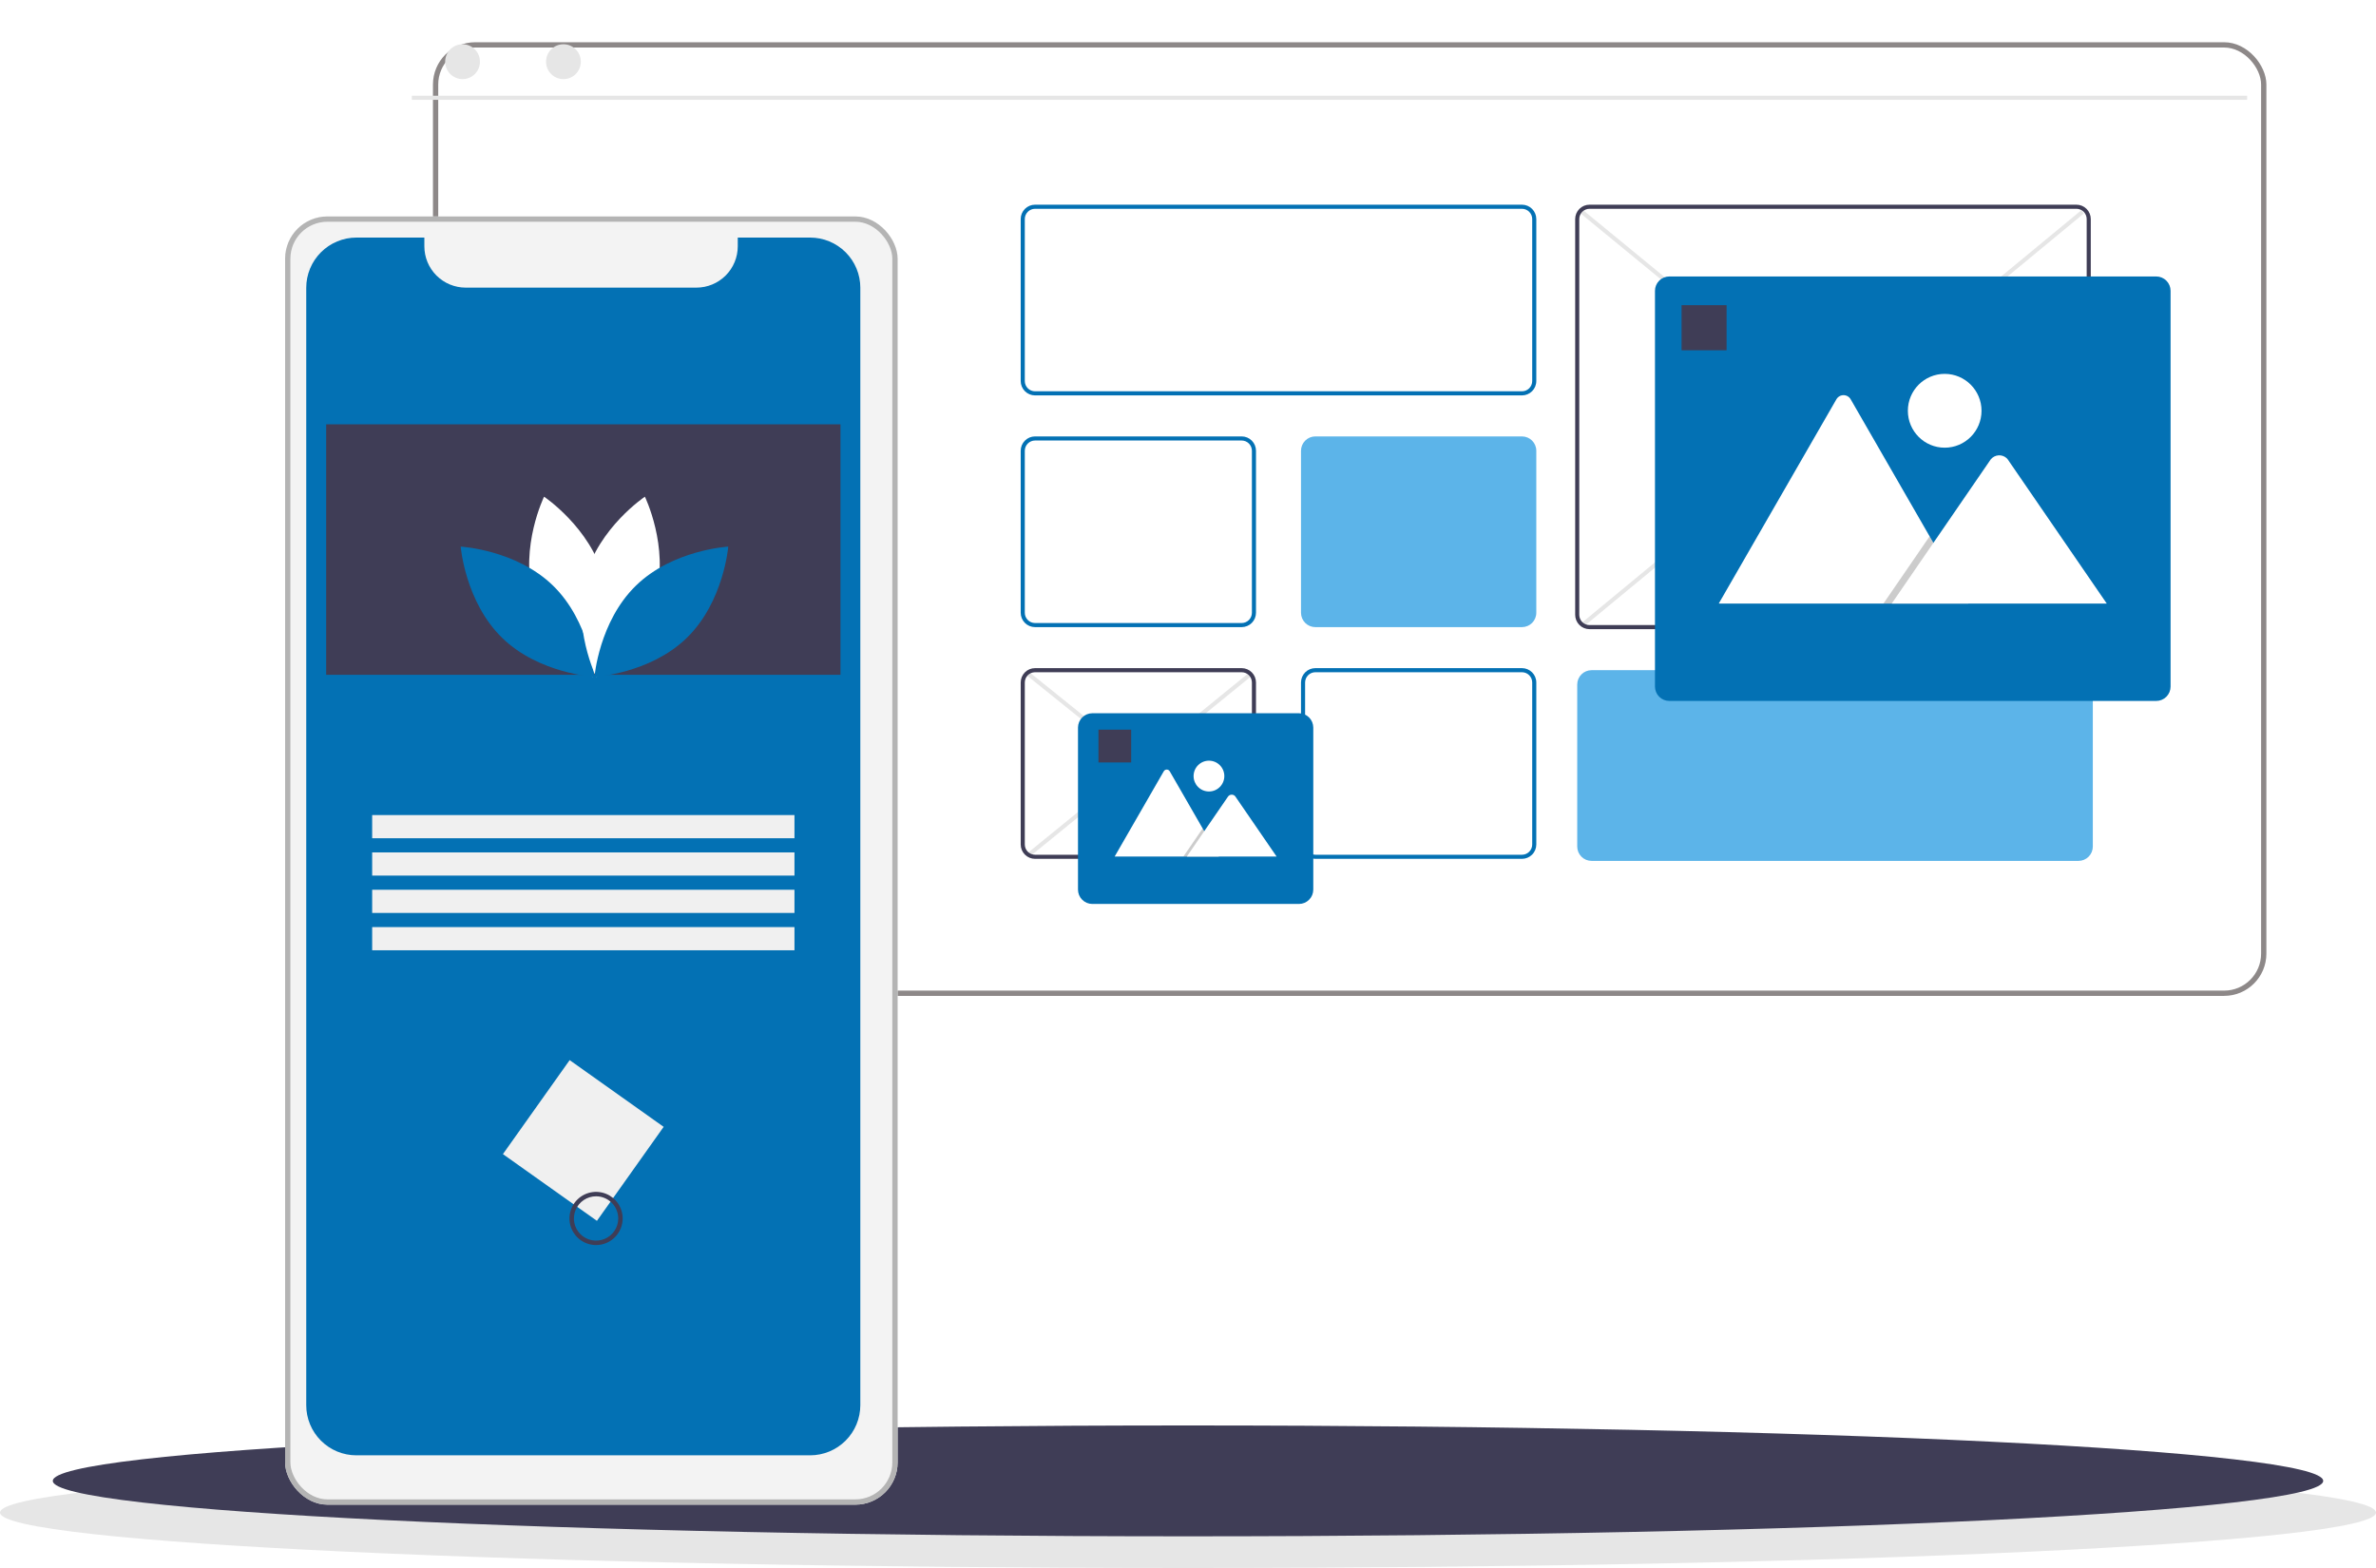 <svg width="450" height="297" viewBox="0 0 450 297" fill="none" xmlns="http://www.w3.org/2000/svg">
<path opacity="0.1" d="M225 297C349.264 297 450 292.299 450 286.5C450 280.701 349.264 276 225 276C100.736 276 0 280.701 0 286.5C0 292.299 100.736 297 225 297Z" fill="black"/>
<path d="M225 291C343.741 291 440 286.299 440 280.5C440 274.701 343.741 270 225 270C106.259 270 10 274.701 10 280.5C10 286.299 106.259 291 225 291Z" fill="#3F3D56"/>
<g filter="url(#filter0_d)">
<rect x="78" y="4" width="347.238" height="180.634" rx="8" fill="white"/>
<rect x="78.5" y="4.5" width="346.238" height="179.634" rx="7.5" stroke="#8D8888"/>
</g>
<path d="M195.092 127.43L194.607 128.036L236.313 161.609L236.798 161.004L195.092 127.43Z" fill="#E6E6E6"/>
<path d="M236.313 127.623L194.603 161.595L195.092 162.198L236.802 128.226L236.313 127.623Z" fill="#E6E6E6"/>
<path d="M299.885 39.854L299.393 40.455L394.18 118.309L394.672 117.708L299.885 39.854Z" fill="#E6E6E6"/>
<path d="M394.167 39.84L299.405 118.112L299.898 118.711L394.66 40.44L394.167 39.84Z" fill="#E6E6E6"/>
<path d="M425.594 18.132H78V18.909H425.594V18.132Z" fill="#E6E6E6"/>
<path d="M288.254 74.894H196.027C195.308 74.893 194.618 74.606 194.11 74.097C193.601 73.587 193.315 72.896 193.315 72.175V41.49C193.315 40.77 193.601 40.078 194.11 39.569C194.618 39.059 195.308 38.772 196.027 38.772H288.254C288.973 38.772 289.663 39.059 290.171 39.569C290.68 40.078 290.966 40.77 290.966 41.49V72.175C290.966 72.896 290.68 73.587 290.171 74.097C289.663 74.606 288.973 74.893 288.254 74.894V74.894ZM196.027 39.548C195.513 39.549 195.021 39.754 194.658 40.118C194.295 40.482 194.09 40.975 194.09 41.49V72.175C194.09 72.69 194.295 73.184 194.658 73.548C195.021 73.912 195.513 74.117 196.027 74.117H288.254C288.768 74.117 289.26 73.912 289.623 73.548C289.987 73.184 290.191 72.69 290.191 72.175V41.49C290.191 40.975 289.987 40.482 289.623 40.118C289.26 39.754 288.768 39.549 288.254 39.548H196.027Z" fill="#0371B4"/>
<path d="M393.656 163.064H301.429C300.71 163.063 300.02 162.776 299.512 162.267C299.003 161.757 298.717 161.066 298.717 160.345V129.66C298.717 128.939 299.003 128.248 299.512 127.739C300.02 127.229 300.71 126.942 301.429 126.941H393.656C394.375 126.942 395.064 127.229 395.573 127.739C396.082 128.248 396.368 128.939 396.368 129.66V160.345C396.368 161.066 396.082 161.757 395.573 162.267C395.064 162.776 394.375 163.063 393.656 163.064Z" fill="#5CB4E9"/>
<path d="M235.165 118.785H196.027C195.308 118.784 194.619 118.498 194.11 117.988C193.601 117.478 193.315 116.787 193.315 116.066V85.382C193.315 84.661 193.601 83.97 194.11 83.46C194.618 82.95 195.308 82.663 196.027 82.663H235.165C235.885 82.663 236.574 82.95 237.083 83.46C237.591 83.97 237.877 84.661 237.878 85.382V116.066C237.877 116.787 237.591 117.478 237.083 117.988C236.574 118.498 235.885 118.784 235.165 118.785V118.785ZM196.027 83.439C195.513 83.44 195.021 83.645 194.658 84.009C194.295 84.373 194.09 84.867 194.09 85.382V116.066C194.09 116.581 194.295 117.075 194.658 117.439C195.021 117.803 195.513 118.008 196.027 118.008H235.165C235.679 118.008 236.172 117.803 236.535 117.439C236.898 117.075 237.102 116.581 237.103 116.066V85.382C237.102 84.867 236.898 84.373 236.535 84.009C236.172 83.645 235.679 83.44 235.165 83.439H196.027Z" fill="#0371B4"/>
<path d="M288.254 118.785H249.116C248.396 118.784 247.707 118.498 247.198 117.988C246.69 117.478 246.404 116.787 246.403 116.066V85.382C246.404 84.661 246.69 83.97 247.198 83.46C247.707 82.95 248.396 82.663 249.116 82.663H288.254C288.973 82.663 289.663 82.95 290.171 83.46C290.68 83.97 290.966 84.661 290.966 85.382V116.066C290.966 116.787 290.68 117.478 290.171 117.988C289.663 118.498 288.973 118.784 288.254 118.785V118.785Z" fill="#5CB4E9"/>
<path d="M235.165 162.676H196.027C195.308 162.675 194.619 162.388 194.11 161.878C193.601 161.369 193.315 160.678 193.315 159.957V129.272C193.315 128.551 193.601 127.86 194.11 127.35C194.619 126.841 195.308 126.554 196.027 126.553H235.165C235.885 126.554 236.574 126.841 237.083 127.35C237.591 127.86 237.877 128.551 237.878 129.272V159.957C237.877 160.678 237.591 161.369 237.083 161.878C236.574 162.388 235.885 162.675 235.165 162.676V162.676ZM196.027 127.33C195.513 127.331 195.021 127.535 194.658 127.9C194.295 128.264 194.09 128.757 194.09 129.272V159.957C194.09 160.472 194.295 160.965 194.658 161.329C195.021 161.693 195.513 161.898 196.027 161.899H235.165C235.679 161.898 236.172 161.693 236.535 161.329C236.898 160.965 237.102 160.472 237.103 159.957V129.272C237.102 128.757 236.898 128.264 236.535 127.9C236.172 127.535 235.679 127.331 235.165 127.33H196.027Z" fill="#3F3D56"/>
<path d="M288.254 162.676H249.116C248.396 162.675 247.707 162.388 247.198 161.878C246.69 161.369 246.404 160.678 246.403 159.957V129.272C246.404 128.551 246.69 127.86 247.198 127.35C247.707 126.841 248.396 126.554 249.116 126.553H288.254C288.973 126.554 289.663 126.841 290.171 127.35C290.68 127.86 290.966 128.551 290.966 129.272V159.957C290.966 160.678 290.68 161.369 290.171 161.878C289.663 162.388 288.973 162.675 288.254 162.676V162.676ZM249.116 127.33C248.602 127.331 248.109 127.535 247.746 127.9C247.383 128.264 247.179 128.757 247.178 129.272V159.957C247.179 160.472 247.383 160.965 247.746 161.329C248.109 161.693 248.602 161.898 249.116 161.899H288.254C288.768 161.898 289.26 161.693 289.623 161.329C289.987 160.965 290.191 160.472 290.191 159.957V129.272C290.191 128.757 289.987 128.264 289.623 127.9C289.26 127.535 288.768 127.331 288.254 127.33H249.116Z" fill="#0371B4"/>
<path d="M393.268 119.173H301.042C300.322 119.172 299.633 118.886 299.124 118.376C298.616 117.866 298.33 117.175 298.329 116.454V41.49C298.33 40.77 298.616 40.078 299.124 39.569C299.633 39.059 300.322 38.772 301.042 38.772H393.268C393.988 38.772 394.677 39.059 395.185 39.569C395.694 40.078 395.98 40.77 395.981 41.49V116.454C395.98 117.175 395.694 117.866 395.185 118.376C394.677 118.886 393.987 119.172 393.268 119.173V119.173ZM301.042 39.548C300.528 39.549 300.035 39.754 299.672 40.118C299.309 40.482 299.105 40.975 299.104 41.49V116.454C299.105 116.969 299.309 117.463 299.672 117.827C300.035 118.191 300.528 118.396 301.042 118.396H393.268C393.782 118.396 394.274 118.191 394.638 117.827C395.001 117.463 395.205 116.969 395.206 116.454V41.49C395.205 40.975 395.001 40.482 394.638 40.118C394.274 39.754 393.782 39.549 393.268 39.548H301.042Z" fill="#3F3D56"/>
<path d="M408.381 132.768H316.154C315.435 132.767 314.746 132.48 314.237 131.971C313.729 131.461 313.443 130.77 313.442 130.049V55.085C313.443 54.364 313.729 53.673 314.237 53.163C314.746 52.654 315.435 52.367 316.154 52.366H408.381C409.1 52.367 409.79 52.654 410.298 53.163C410.807 53.673 411.093 54.364 411.094 55.085V130.049C411.093 130.77 410.807 131.461 410.298 131.971C409.79 132.48 409.1 132.767 408.381 132.768Z" fill="#0371B4"/>
<path d="M372.79 114.318H325.705C325.646 114.319 325.588 114.314 325.529 114.304L347.798 75.641C347.934 75.401 348.131 75.2 348.37 75.061C348.608 74.922 348.879 74.848 349.155 74.848C349.431 74.848 349.702 74.922 349.941 75.061C350.179 75.2 350.376 75.401 350.512 75.641L365.457 101.587L366.173 102.829L372.79 114.318Z" fill="white"/>
<path opacity="0.2" d="M372.79 114.318H356.714L364.605 102.828L365.174 102.001L365.458 101.587L366.174 102.828L372.79 114.318Z" fill="black"/>
<path d="M399.006 114.318H358.282L366.173 102.828L366.741 102.001L377.025 87.028C377.207 86.799 377.434 86.611 377.693 86.476C377.952 86.341 378.237 86.263 378.528 86.245C378.819 86.228 379.111 86.272 379.384 86.375C379.657 86.478 379.906 86.637 380.113 86.843C380.167 86.901 380.216 86.963 380.262 87.028L399.006 114.318Z" fill="white"/>
<path d="M368.313 84.798C372.165 84.798 375.288 81.668 375.288 77.807C375.288 73.946 372.165 70.815 368.313 70.815C364.461 70.815 361.338 73.946 361.338 77.807C361.338 81.668 364.461 84.798 368.313 84.798Z" fill="white"/>
<path d="M327.005 57.804H318.479V66.349H327.005V57.804Z" fill="#3F3D56"/>
<path d="M246.016 171.221H206.877C206.158 171.22 205.469 170.933 204.96 170.423C204.452 169.914 204.166 169.223 204.165 168.502V137.817C204.166 137.096 204.452 136.405 204.96 135.895C205.469 135.386 206.158 135.099 206.877 135.098H246.016C246.735 135.099 247.424 135.386 247.933 135.895C248.441 136.405 248.727 137.096 248.728 137.817V168.502C248.727 169.223 248.441 169.914 247.933 170.423C247.424 170.933 246.735 171.22 246.016 171.221Z" fill="#0371B4"/>
<path d="M230.837 162.236H211.189C211.164 162.237 211.14 162.235 211.115 162.23L220.408 146.096C220.465 145.996 220.547 145.912 220.647 145.854C220.746 145.796 220.859 145.765 220.975 145.765C221.09 145.765 221.203 145.796 221.302 145.854C221.402 145.912 221.484 145.996 221.541 146.096L227.778 156.923L228.076 157.442L230.837 162.236Z" fill="white"/>
<path opacity="0.2" d="M230.837 162.237H224.129L227.422 157.442L227.659 157.097L227.777 156.924L228.076 157.442L230.837 162.237Z" fill="black"/>
<path d="M241.777 162.236H224.783L228.076 157.442L228.313 157.096L232.605 150.848C232.68 150.753 232.775 150.674 232.884 150.618C232.992 150.562 233.11 150.529 233.232 150.522C233.353 150.514 233.475 150.533 233.589 150.576C233.703 150.619 233.807 150.685 233.893 150.771C233.916 150.795 233.936 150.821 233.955 150.848L241.777 162.236Z" fill="white"/>
<path d="M228.969 149.918C230.577 149.918 231.88 148.611 231.88 147C231.88 145.389 230.577 144.083 228.969 144.083C227.361 144.083 226.058 145.389 226.058 147C226.058 148.611 227.361 149.918 228.969 149.918Z" fill="white"/>
<path d="M214.24 138.206H208.04V144.42H214.24V138.206Z" fill="#3F3D56"/>
<path d="M115.665 58.73C115.061 58.74 114.484 58.988 114.061 59.42C113.637 59.852 113.399 60.434 113.399 61.04C113.399 61.646 113.637 62.227 114.061 62.659C114.484 63.091 115.061 63.339 115.665 63.349H157.162C157.771 63.358 158.36 63.123 158.797 62.697C159.235 62.271 159.486 61.689 159.496 61.078C159.506 60.466 159.274 59.876 158.851 59.436C158.427 58.996 157.847 58.742 157.237 58.73C157.212 58.73 157.187 58.73 157.162 58.73H115.665Z" fill="#E6E6E6"/>
<path d="M115.665 70.771C115.061 70.781 114.484 71.029 114.061 71.461C113.637 71.893 113.399 72.475 113.399 73.081C113.399 73.687 113.637 74.268 114.061 74.7C114.484 75.132 115.061 75.38 115.665 75.39H157.162C157.771 75.398 158.36 75.164 158.797 74.738C159.235 74.312 159.486 73.73 159.496 73.119C159.506 72.507 159.274 71.917 158.851 71.477C158.427 71.037 157.847 70.783 157.237 70.771C157.212 70.771 157.187 70.771 157.162 70.771H115.665Z" fill="#E6E6E6"/>
<path d="M115.665 82.812C115.061 82.822 114.484 83.07 114.061 83.502C113.637 83.934 113.399 84.515 113.399 85.121C113.399 85.727 113.637 86.309 114.061 86.741C114.484 87.173 115.061 87.421 115.665 87.431H157.162C157.771 87.439 158.36 87.204 158.797 86.779C159.235 86.353 159.486 85.77 159.496 85.159C159.506 84.548 159.274 83.957 158.851 83.518C158.427 83.078 157.847 82.824 157.237 82.812C157.212 82.811 157.187 82.811 157.162 82.812H115.665Z" fill="#E6E6E6"/>
<path d="M115.665 94.853C115.061 94.863 114.484 95.111 114.061 95.543C113.637 95.975 113.399 96.556 113.399 97.162C113.399 97.768 113.637 98.35 114.061 98.782C114.484 99.214 115.061 99.462 115.665 99.472H157.162C157.771 99.48 158.36 99.246 158.797 98.82C159.235 98.394 159.486 97.811 159.496 97.2C159.506 96.589 159.274 95.999 158.851 95.559C158.427 95.119 157.847 94.865 157.237 94.853C157.212 94.852 157.187 94.852 157.162 94.853H115.665Z" fill="#E6E6E6"/>
<path d="M115.665 106.893C115.061 106.904 114.484 107.151 114.061 107.583C113.637 108.015 113.399 108.597 113.399 109.203C113.399 109.809 113.637 110.39 114.061 110.822C114.484 111.255 115.061 111.502 115.665 111.512H157.162C157.771 111.521 158.36 111.286 158.797 110.86C159.235 110.434 159.486 109.852 159.496 109.241C159.506 108.629 159.274 108.039 158.851 107.599C158.427 107.159 157.847 106.905 157.237 106.893C157.212 106.893 157.187 106.893 157.162 106.893H115.665Z" fill="#E6E6E6"/>
<path d="M115.665 118.934C115.061 118.945 114.484 119.192 114.061 119.624C113.637 120.056 113.399 120.638 113.399 121.244C113.399 121.85 113.637 122.431 114.061 122.864C114.484 123.296 115.061 123.543 115.665 123.553H157.162C157.771 123.562 158.36 123.327 158.797 122.901C159.235 122.475 159.486 121.893 159.496 121.282C159.506 120.67 159.274 120.08 158.851 119.64C158.427 119.2 157.847 118.946 157.237 118.934C157.212 118.934 157.187 118.934 157.162 118.934H115.665Z" fill="#E6E6E6"/>
<path d="M100.835 65.325C99.992 65.325 99.167 65.074 98.466 64.605C97.765 64.135 97.219 63.468 96.896 62.687C96.574 61.907 96.489 61.048 96.654 60.219C96.818 59.39 97.224 58.629 97.82 58.031C98.417 57.434 99.176 57.027 100.003 56.862C100.83 56.697 101.687 56.782 102.466 57.105C103.245 57.428 103.91 57.976 104.379 58.679C104.847 59.381 105.097 60.207 105.097 61.052C105.096 62.185 104.646 63.271 103.847 64.072C103.048 64.873 101.965 65.324 100.835 65.325V65.325ZM100.835 57.557C100.145 57.557 99.471 57.762 98.897 58.146C98.323 58.53 97.876 59.076 97.612 59.715C97.349 60.353 97.279 61.056 97.414 61.734C97.549 62.412 97.881 63.035 98.368 63.524C98.856 64.013 99.478 64.346 100.154 64.481C100.831 64.616 101.532 64.547 102.169 64.282C102.806 64.017 103.351 63.569 103.734 62.995C104.118 62.42 104.322 61.744 104.322 61.052C104.321 60.126 103.953 59.237 103.299 58.582C102.646 57.926 101.759 57.558 100.835 57.557Z" fill="#E6E6E6"/>
<path d="M100.835 77.365C99.992 77.365 99.167 77.115 98.466 76.645C97.765 76.176 97.219 75.509 96.896 74.728C96.574 73.947 96.489 73.088 96.654 72.259C96.818 71.43 97.224 70.669 97.82 70.072C98.417 69.474 99.176 69.067 100.003 68.902C100.83 68.738 101.687 68.822 102.466 69.145C103.245 69.469 103.91 70.016 104.379 70.719C104.847 71.422 105.097 72.248 105.097 73.093C105.096 74.226 104.646 75.312 103.847 76.113C103.048 76.914 101.965 77.364 100.835 77.365V77.365ZM100.835 69.597C100.145 69.597 99.471 69.802 98.897 70.186C98.323 70.57 97.876 71.116 97.612 71.755C97.349 72.394 97.279 73.097 97.414 73.775C97.549 74.453 97.881 75.076 98.368 75.565C98.856 76.054 99.478 76.386 100.154 76.521C100.831 76.656 101.532 76.587 102.169 76.323C102.806 76.058 103.351 75.61 103.734 75.035C104.118 74.46 104.322 73.784 104.322 73.093C104.321 72.166 103.953 71.278 103.299 70.622C102.646 69.967 101.759 69.598 100.835 69.597Z" fill="#E6E6E6"/>
<path d="M100.835 89.394C99.992 89.394 99.167 89.144 98.466 88.674C97.765 88.205 97.219 87.537 96.896 86.757C96.574 85.976 96.489 85.117 96.654 84.288C96.818 83.459 97.224 82.698 97.82 82.1C98.417 81.503 99.176 81.096 100.003 80.931C100.83 80.766 101.687 80.851 102.466 81.174C103.245 81.498 103.91 82.045 104.379 82.748C104.847 83.451 105.097 84.277 105.097 85.122C105.096 86.254 104.646 87.34 103.847 88.141C103.048 88.942 101.965 89.393 100.835 89.394V89.394ZM100.835 81.626C100.145 81.626 99.471 81.831 98.897 82.215C98.323 82.599 97.876 83.145 97.612 83.784C97.349 84.423 97.279 85.126 97.414 85.804C97.549 86.482 97.881 87.105 98.368 87.594C98.856 88.082 99.478 88.415 100.154 88.55C100.831 88.685 101.532 88.616 102.169 88.351C102.806 88.087 103.351 87.639 103.734 87.064C104.118 86.489 104.322 85.813 104.322 85.122C104.321 84.195 103.953 83.306 103.299 82.651C102.646 81.996 101.759 81.627 100.835 81.626Z" fill="#E6E6E6"/>
<path d="M100.835 101.435C99.992 101.435 99.167 101.185 98.466 100.715C97.765 100.246 97.219 99.578 96.896 98.798C96.574 98.017 96.489 97.158 96.654 96.329C96.818 95.5 97.224 94.739 97.82 94.141C98.417 93.544 99.176 93.137 100.003 92.972C100.83 92.807 101.687 92.892 102.466 93.215C103.245 93.539 103.91 94.086 104.379 94.789C104.847 95.492 105.097 96.318 105.097 97.163C105.096 98.296 104.646 99.382 103.847 100.182C103.048 100.983 101.965 101.434 100.835 101.435V101.435ZM100.835 93.667C100.145 93.667 99.471 93.872 98.897 94.256C98.323 94.64 97.876 95.186 97.612 95.825C97.349 96.464 97.279 97.167 97.414 97.845C97.549 98.523 97.881 99.146 98.368 99.635C98.856 100.123 99.478 100.456 100.154 100.591C100.831 100.726 101.532 100.657 102.169 100.392C102.806 100.128 103.351 99.68 103.734 99.105C104.118 98.53 104.322 97.854 104.322 97.163C104.321 96.236 103.953 95.347 103.299 94.692C102.646 94.037 101.759 93.668 100.835 93.667Z" fill="#E6E6E6"/>
<path d="M100.835 113.476C99.992 113.476 99.167 113.225 98.466 112.756C97.765 112.286 97.219 111.619 96.896 110.838C96.574 110.058 96.489 109.198 96.654 108.37C96.818 107.541 97.224 106.78 97.82 106.182C98.417 105.585 99.176 105.178 100.003 105.013C100.83 104.848 101.687 104.933 102.466 105.256C103.245 105.579 103.91 106.127 104.379 106.83C104.847 107.532 105.097 108.358 105.097 109.203C105.096 110.336 104.646 111.422 103.847 112.223C103.048 113.024 101.965 113.475 100.835 113.476V113.476ZM100.835 105.708C100.145 105.708 99.471 105.913 98.897 106.297C98.323 106.681 97.876 107.227 97.612 107.865C97.349 108.504 97.279 109.207 97.414 109.885C97.549 110.563 97.881 111.186 98.368 111.675C98.856 112.164 99.478 112.497 100.154 112.632C100.831 112.767 101.532 112.697 102.169 112.433C102.806 112.168 103.351 111.72 103.734 111.145C104.118 110.57 104.322 109.895 104.322 109.203C104.321 108.276 103.953 107.388 103.299 106.733C102.646 106.077 101.759 105.709 100.835 105.708Z" fill="#E6E6E6"/>
<path d="M100.835 125.517C99.992 125.517 99.167 125.266 98.466 124.797C97.765 124.327 97.219 123.66 96.896 122.879C96.574 122.099 96.489 121.239 96.654 120.411C96.818 119.582 97.224 118.821 97.82 118.223C98.417 117.626 99.176 117.219 100.003 117.054C100.83 116.889 101.687 116.974 102.466 117.297C103.245 117.62 103.91 118.168 104.379 118.871C104.847 119.573 105.097 120.399 105.097 121.244C105.096 122.377 104.646 123.463 103.847 124.264C103.048 125.065 101.965 125.516 100.835 125.517ZM100.835 117.749C100.145 117.749 99.471 117.954 98.897 118.338C98.323 118.722 97.876 119.268 97.612 119.906C97.349 120.545 97.279 121.248 97.414 121.926C97.549 122.604 97.881 123.227 98.368 123.716C98.856 124.205 99.478 124.538 100.154 124.673C100.831 124.808 101.532 124.738 102.169 124.474C102.806 124.209 103.351 123.761 103.734 123.186C104.118 122.611 104.322 121.936 104.322 121.244C104.321 120.317 103.953 119.429 103.299 118.774C102.646 118.118 101.759 117.75 100.835 117.749V117.749Z" fill="#E6E6E6"/>
<path d="M100.834 62.994C101.905 62.994 102.772 62.124 102.772 61.052C102.772 59.979 101.905 59.11 100.834 59.11C99.764 59.11 98.897 59.979 98.897 61.052C98.897 62.124 99.764 62.994 100.834 62.994Z" fill="#6C63FF"/>
<path d="M100.834 87.076C101.905 87.076 102.772 86.206 102.772 85.133C102.772 84.061 101.905 83.191 100.834 83.191C99.764 83.191 98.897 84.061 98.897 85.133C98.897 86.206 99.764 87.076 100.834 87.076Z" fill="#6C63FF"/>
<path d="M100.834 99.117C101.905 99.117 102.772 98.247 102.772 97.174C102.772 96.102 101.905 95.232 100.834 95.232C99.764 95.232 98.897 96.102 98.897 97.174C98.897 98.247 99.764 99.117 100.834 99.117Z" fill="#6C63FF"/>
<path d="M87.606 14.987C89.425 14.987 90.9 13.509 90.9 11.686C90.9 9.862 89.425 8.384 87.606 8.384C85.787 8.384 84.312 9.862 84.312 11.686C84.312 13.509 85.787 14.987 87.606 14.987Z" fill="#E6E6E6"/>
<path d="M106.71 14.987C108.53 14.987 110.004 13.509 110.004 11.686C110.004 9.862 108.53 8.384 106.71 8.384C104.891 8.384 103.417 9.862 103.417 11.686C103.417 13.509 104.891 14.987 106.71 14.987Z" fill="#E6E6E6"/>
<g filter="url(#filter1_dd)">
<rect x="53" y="40" width="116" height="244" rx="8" fill="#F3F3F3"/>
<rect x="53.5" y="40.5" width="115" height="243" rx="7.5" stroke="#B4B4B4"/>
</g>
<path d="M162.941 54.51V266.152C162.94 268.673 161.938 271.091 160.155 272.873C158.371 274.656 155.953 275.657 153.432 275.657H67.51C66.26 275.659 65.023 275.415 63.869 274.938C62.714 274.461 61.665 273.761 60.782 272.878C59.898 271.995 59.198 270.946 58.721 269.792C58.243 268.638 57.998 267.401 58 266.152V54.51C58 53.261 58.246 52.024 58.724 50.87C59.202 49.717 59.902 48.668 60.785 47.785C61.668 46.902 62.717 46.202 63.87 45.724C65.024 45.246 66.261 45 67.51 45H80.37V46.65C80.37 48.727 81.195 50.718 82.663 52.187C84.132 53.655 86.123 54.48 88.2 54.48H131.898C133.974 54.48 135.966 53.655 137.435 52.187C138.903 50.718 139.728 48.727 139.728 46.65V45H153.432C154.681 45 155.918 45.245 157.071 45.723C158.225 46.201 159.274 46.901 160.157 47.784C161.04 48.667 161.741 49.716 162.218 50.87C162.696 52.024 162.942 53.261 162.941 54.51V54.51Z" fill="#0371B4"/>
<path d="M159.18 80.373H61.775V127.816H159.18V80.373Z" fill="#3F3D56"/>
<path d="M100.992 112.95C103.542 122.375 112.275 128.213 112.275 128.213C112.275 128.213 116.875 118.768 114.325 109.343C111.775 99.917 103.042 94.08 103.042 94.08C103.042 94.08 98.442 103.524 100.992 112.95Z" fill="white"/>
<path d="M104.739 110.923C111.735 117.734 112.59 128.204 112.59 128.204C112.59 128.204 102.101 127.632 95.104 120.821C88.107 114.01 87.253 103.54 87.253 103.54C87.253 103.54 97.742 104.112 104.739 110.923Z" fill="#0371B4"/>
<path d="M124.188 112.95C121.638 122.375 112.905 128.213 112.905 128.213C112.905 128.213 108.305 118.768 110.855 109.343C113.405 99.917 122.138 94.08 122.138 94.08C122.138 94.08 126.738 103.524 124.188 112.95Z" fill="white"/>
<path d="M120.442 110.923C113.445 117.734 112.59 128.204 112.59 128.204C112.59 128.204 123.08 127.632 130.076 120.821C137.073 114.01 137.928 103.54 137.928 103.54C137.928 103.54 127.438 104.112 120.442 110.923Z" fill="#0371B4"/>
<path d="M150.468 154.384H70.486V158.775H150.468V154.384Z" fill="#F0F0F0"/>
<path d="M150.468 161.458H70.486V165.848H150.468V161.458Z" fill="#F0F0F0"/>
<path d="M150.468 168.531H70.486V172.922H150.468V168.531Z" fill="#F0F0F0"/>
<path d="M150.468 175.604H70.486V179.995H150.468V175.604Z" fill="#F0F0F0"/>
<path d="M125.691 213.439L107.889 200.801L95.251 218.604L113.053 231.242L125.691 213.439Z" fill="#F0F0F0"/>
<path d="M112.892 235.832C111.896 235.832 110.922 235.536 110.093 234.983C109.265 234.429 108.619 233.642 108.238 232.722C107.856 231.801 107.757 230.788 107.951 229.811C108.145 228.833 108.625 227.936 109.33 227.231C110.035 226.526 110.932 226.047 111.91 225.852C112.887 225.658 113.9 225.758 114.82 226.139C115.741 226.52 116.528 227.166 117.082 227.995C117.635 228.823 117.931 229.797 117.931 230.794C117.929 232.129 117.398 233.41 116.453 234.354C115.509 235.299 114.228 235.83 112.892 235.832V235.832ZM112.892 226.595C112.062 226.595 111.25 226.841 110.56 227.303C109.869 227.764 109.331 228.42 109.014 229.187C108.696 229.954 108.613 230.798 108.775 231.613C108.937 232.427 109.336 233.175 109.924 233.762C110.511 234.35 111.259 234.749 112.073 234.911C112.888 235.073 113.732 234.99 114.499 234.672C115.266 234.355 115.922 233.817 116.383 233.126C116.845 232.436 117.091 231.624 117.091 230.794C117.09 229.68 116.647 228.613 115.86 227.826C115.073 227.039 114.006 226.596 112.892 226.595V226.595Z" fill="#3F3D56"/>
<defs>
<filter id="filter0_d" x="74" y="0" width="363.238" height="196.634" filterUnits="userSpaceOnUse" color-interpolation-filters="sRGB">
<feFlood flood-opacity="0" result="BackgroundImageFix"/>
<feColorMatrix in="SourceAlpha" type="matrix" values="0 0 0 0 0 0 0 0 0 0 0 0 0 0 0 0 0 0 127 0"/>
<feOffset dx="4" dy="4"/>
<feGaussianBlur stdDeviation="4"/>
<feColorMatrix type="matrix" values="0 0 0 0 0.487 0 0 0 0 0.486 0 0 0 0 0.486 0 0 0 0.25 0"/>
<feBlend mode="normal" in2="BackgroundImageFix" result="effect1_dropShadow"/>
<feBlend mode="normal" in="SourceGraphic" in2="effect1_dropShadow" result="shape"/>
</filter>
<filter id="filter1_dd" x="47" y="34" width="133" height="261" filterUnits="userSpaceOnUse" color-interpolation-filters="sRGB">
<feFlood flood-opacity="0" result="BackgroundImageFix"/>
<feColorMatrix in="SourceAlpha" type="matrix" values="0 0 0 0 0 0 0 0 0 0 0 0 0 0 0 0 0 0 127 0"/>
<feOffset dx="3" dy="3"/>
<feGaussianBlur stdDeviation="4"/>
<feColorMatrix type="matrix" values="0 0 0 0 0 0 0 0 0 0 0 0 0 0 0 0 0 0 0.25 0"/>
<feBlend mode="normal" in2="BackgroundImageFix" result="effect1_dropShadow"/>
<feColorMatrix in="SourceAlpha" type="matrix" values="0 0 0 0 0 0 0 0 0 0 0 0 0 0 0 0 0 0 127 0"/>
<feOffset dx="-2" dy="-2"/>
<feGaussianBlur stdDeviation="2"/>
<feColorMatrix type="matrix" values="0 0 0 0 0.762 0 0 0 0 0.719 0 0 0 0 0.719 0 0 0 0.25 0"/>
<feBlend mode="normal" in2="effect1_dropShadow" result="effect2_dropShadow"/>
<feBlend mode="normal" in="SourceGraphic" in2="effect2_dropShadow" result="shape"/>
</filter>
</defs>
</svg>
